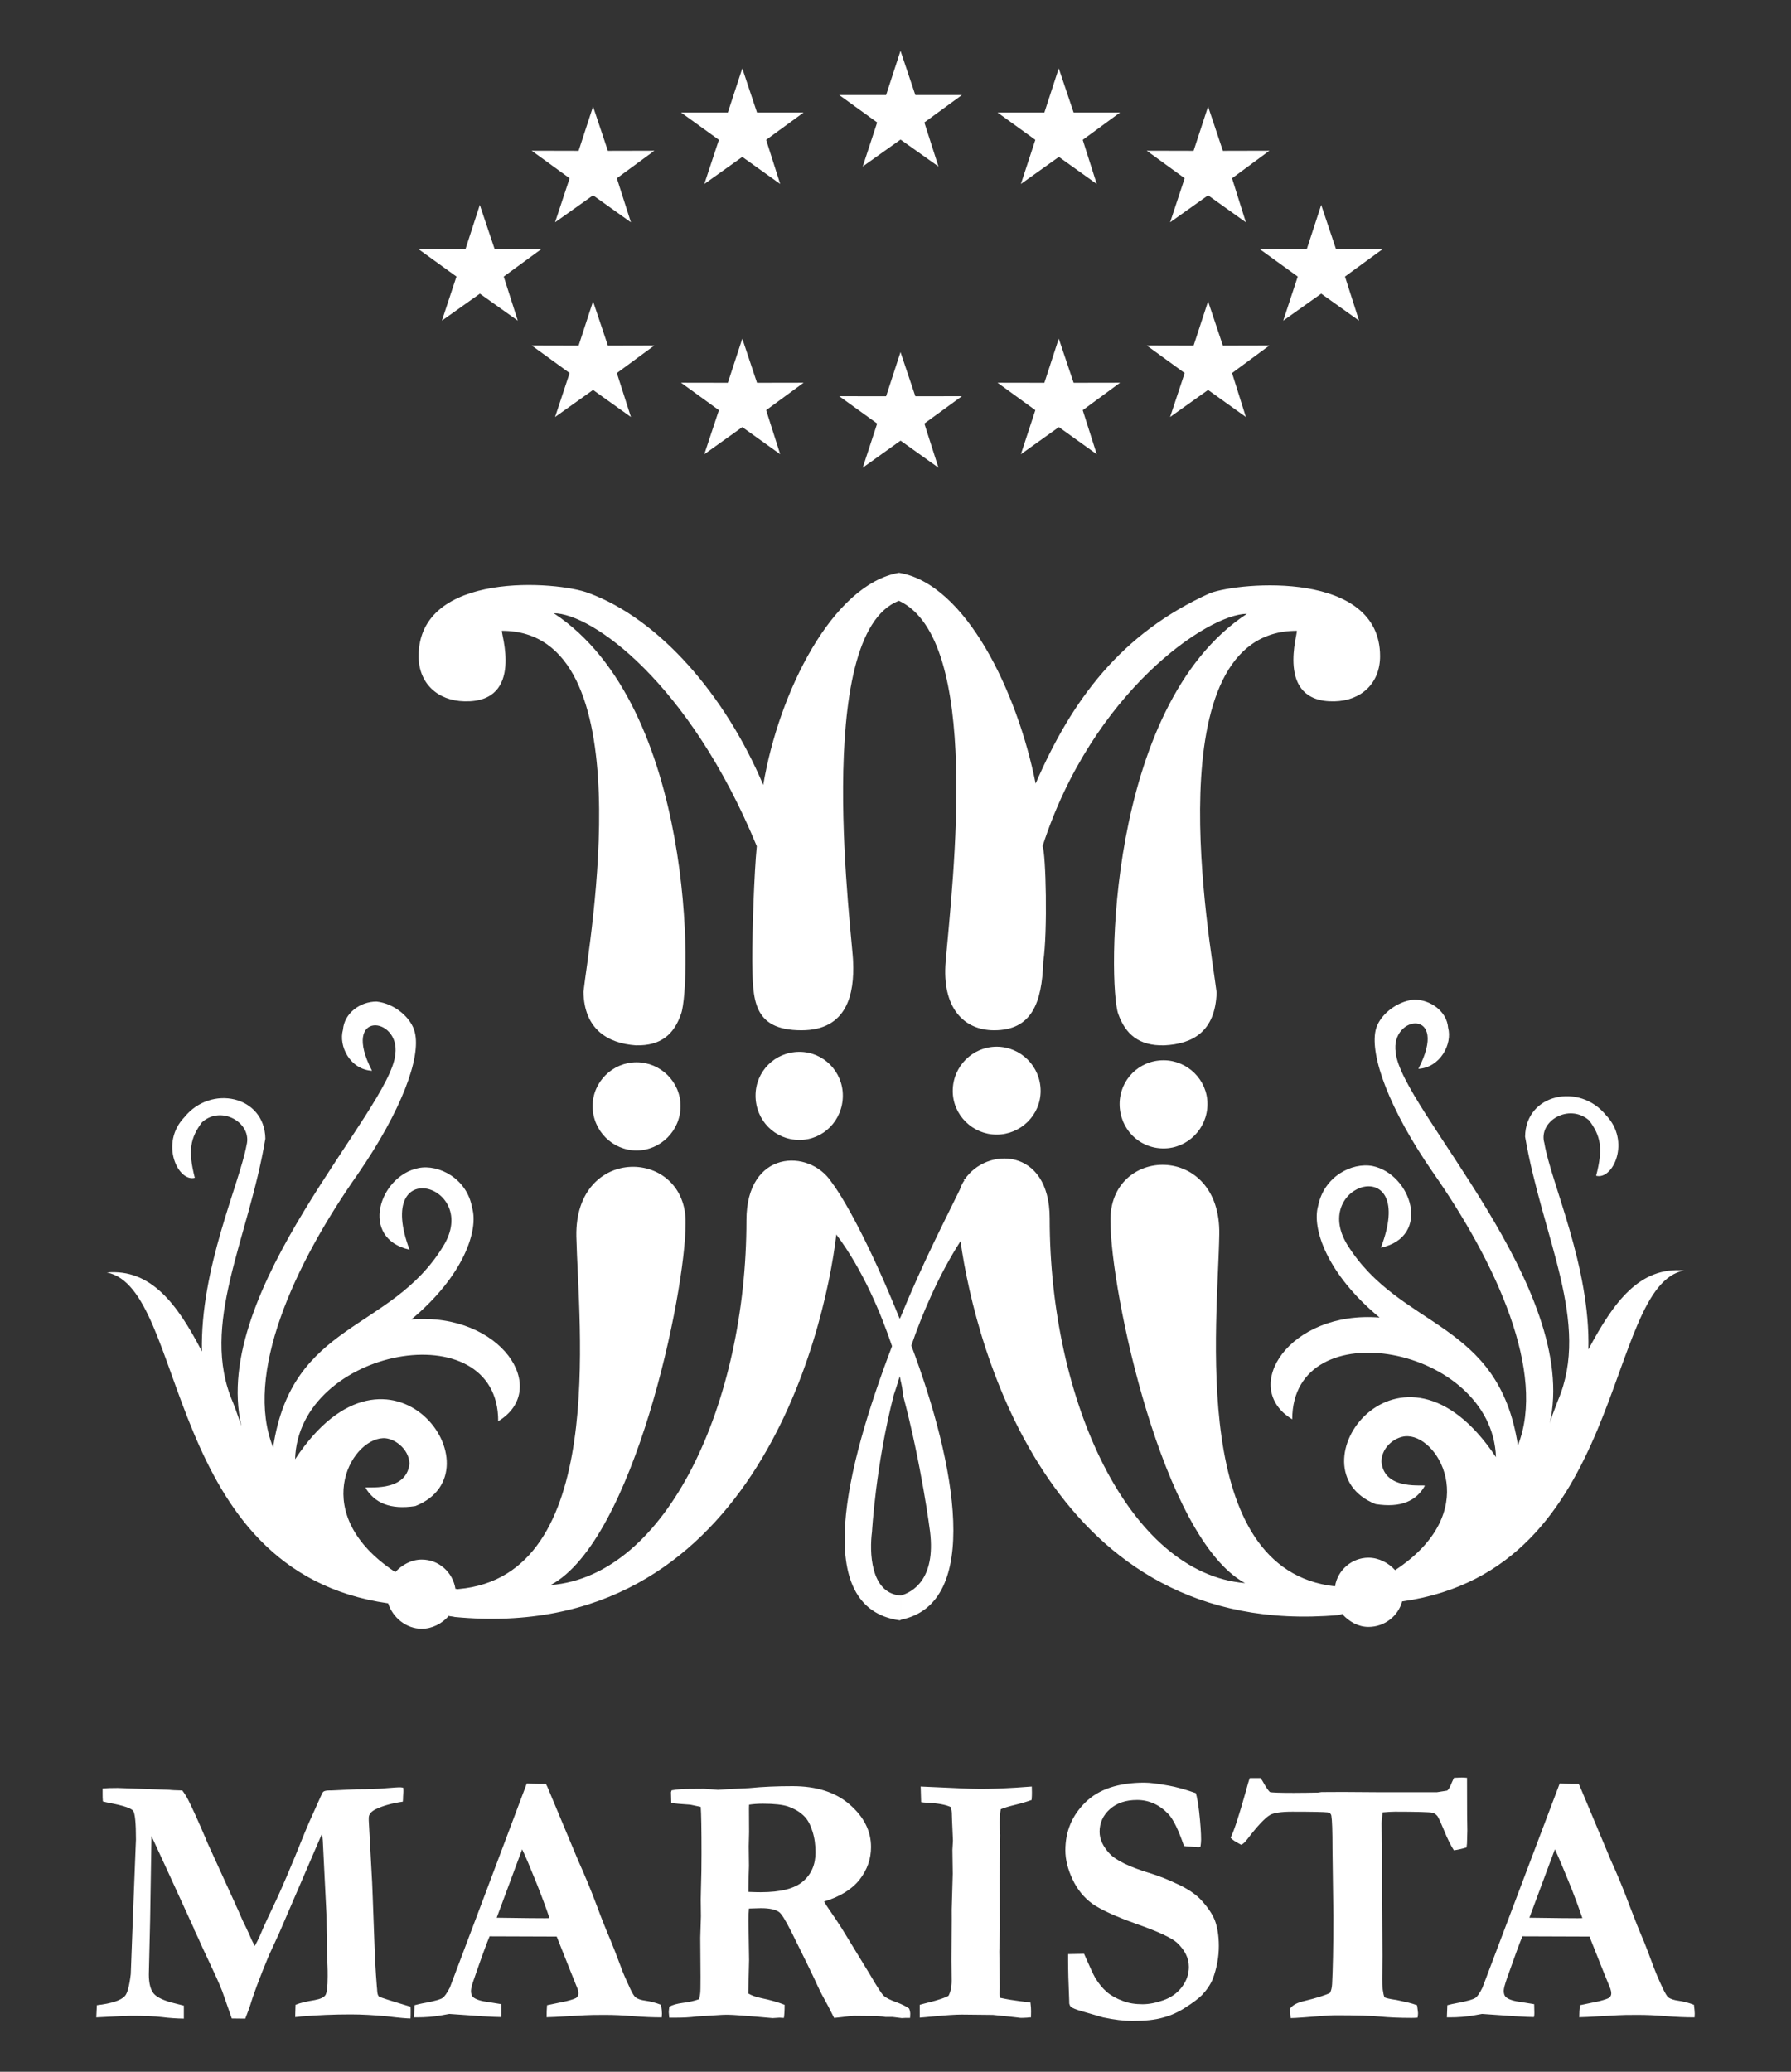 <?xml version="1.0" encoding="utf-8"?>
<!-- Generator: Adobe Illustrator 15.0.0, SVG Export Plug-In . SVG Version: 6.00 Build 0)  -->
<!DOCTYPE svg PUBLIC "-//W3C//DTD SVG 1.0//EN" "http://www.w3.org/TR/2001/REC-SVG-20010904/DTD/svg10.dtd">
<svg version="1.0" id="Camada_1" xmlns="http://www.w3.org/2000/svg" xmlns:xlink="http://www.w3.org/1999/xlink" x="0px" y="0px"
	 width="383px" height="443px" viewBox="0 0 383 443" enable-background="new 0 0 383 443" xml:space="preserve">
<rect x="0" y="0" width="383" height="443" fill="#333333" stroke="none"/>
<g>
	<defs>
		<rect id="SVGID_1_" x="-120" y="-89" width="614" height="618"/>
	</defs>
	<clipPath id="SVGID_2_">
		<use xlink:href="#SVGID_1_"  overflow="visible"/>
	</clipPath>
	<path clip-path="url(#SVGID_2_)" fill-rule="evenodd" clip-rule="evenodd" fill="#FFFFFF" d="M258.785,126.819
		c6.503-2.384,36.342-4.908,36.342,13.495c0,5.739-3.978,9.534-9.783,9.655c-12.881,0.281-7.606-15.082-8.038-15.082
		c-30.837,0-18.403,66.853-17.134,77.354c-0.281,8.358-5.115,10.991-11.203,11.286c-5.405,0.134-8.296-2.384-9.833-6.723
		c-2.217-6.12-2.74-65.729,27.515-85.552c-8.288,0-33.028,16.627-43.7,49.695c0.706,1.532,1.113,18.268,0.15,24.695
		c-0.275,8.836-2.492,14.662-10.507,14.662c-6.519,0-11.194-4.854-10.373-14.662c1.521-17.594,7.732-68.922-9.981-77.177
		c-18.785,7.108-9.808,72.854-9.808,77.177c0.299,6.844-1.229,14.662-11.037,14.662c-10.639,0-10.381-6.827-10.531-14.795
		c0-6.853,0.416-18.84,0.972-24.563c-14.508-35.175-35.395-49.815-43.409-49.815c30.288,19.943,29.449,79.552,27.215,85.672
		c-1.503,4.339-4.269,6.856-9.667,6.723c-6.07-0.428-11.078-3.509-11.203-11.444c1.121-10.344,13.412-77.196-17.431-77.196
		c-0.408,0,4.982,15.363-7.981,15.082c-5.847-0.121-9.842-3.916-9.842-9.655c0-18.403,29.849-16.045,36.375-13.495
		c15.065,5.543,29.176,21.758,37.323,41.029c3.329-19.845,14.823-42.873,29.024-45.373c14.293,2.363,25.338,25.528,29.225,45.079
		C229.204,149.687,239.685,135.443,258.785,126.819 M97.614,59.14l-8.098-5.855l10.017,0.008l3.073-9.475l3.18,9.475l9.95-0.008
		l-8.016,5.855l3.007,9.426l-8.105-5.772L94.5,68.565L97.614,59.14z M277.521,59.14l-8.106-5.855l10.032,0.008l3.09-9.475
		l3.172,9.475l9.941-0.008l-8.031,5.855l3.015,9.426l-8.097-5.772l-8.122,5.772L277.521,59.14z M253.337,79.765l-3.113,9.404
		l8.121-5.787l8.081,5.787l-2.957-9.404l7.989-5.893l-9.949,0.024l-3.164-9.459l-3.098,9.459l-10.022-0.024L253.337,79.765z
		 M253.337,38.12l-3.113,9.417l8.121-5.775l8.081,5.775l-2.957-9.417l7.989-5.893l-9.949,0.024l-3.164-9.471l-3.098,9.471
		l-10.022-0.024L253.337,38.12z M221.405,87.708l-8.088-5.876l10.022,0.018l3.073-9.447l3.181,9.447l9.933-0.018l-7.989,5.876
		l2.998,9.421l-8.097-5.805l-8.122,5.805L221.405,87.708z M221.405,29.906l-8.088-5.846l10.022,0.008l3.073-9.459l3.181,9.459
		l9.933-0.008l-7.989,5.846l2.998,9.436l-8.097-5.789l-8.122,5.789L221.405,29.906z M121.813,79.765l-3.113,9.404l8.122-5.787
		l8.098,5.787l-3.007-9.404l8.022-5.893l-9.94,0.024l-3.173-9.459l-3.089,9.459l-10.032-0.024L121.813,79.765z M121.813,38.12
		l-3.113,9.417l8.122-5.775l8.098,5.775l-3.007-9.417l8.022-5.893l-9.94,0.024l-3.173-9.471l-3.089,9.471l-10.032-0.024
		L121.813,38.12z M153.738,87.708l-8.105-5.876l10.016,0.018l3.089-9.447l3.147,9.447l9.967-0.018l-8.014,5.876l3.006,9.421
		l-8.106-5.805l-8.121,5.805L153.738,87.708z M153.738,29.906l-8.105-5.846l10.016,0.008l3.089-9.459l3.147,9.459l9.967-0.008
		l-8.014,5.846l3.006,9.436l-8.106-5.789l-8.121,5.789L153.738,29.906z M187.58,90.568l-8.113-5.85l10.023,0.016l3.081-9.446
		l3.173,9.446l9.957-0.016l-8.031,5.85l3.016,9.439l-8.106-5.789l-8.088,5.789L187.58,90.568z M187.58,26.187l-8.113-5.864h10.023
		l3.081-9.459l3.173,9.459h9.957l-8.031,5.864l3.016,9.417l-8.106-5.755l-8.088,5.755L187.58,26.187z M327.06,410.062
		c5.88,0.096,9.309,0.113,10.363,0.113l0.963-0.018c-0.763-2.241-1.734-4.891-2.955-7.877c-1.213-2.978-2.177-5.277-2.924-6.843
		L327.06,410.062z M309.411,431.377l0.1-2.601c0.433-0.124,1.287-0.336,2.491-0.548c1.918-0.378,3.089-0.706,3.521-1.034
		c0.416-0.27,0.922-1.017,1.496-2.18l7.59-20.06l8.927-23.586c0.806,0.033,1.604,0.066,2.342,0.066h1.721l0.307,0.66l6.544,15.621
		c1.495,3.293,2.815,6.499,3.978,9.646c1.188,3.131,2.201,5.664,3.065,7.642c0.481,1.212,1.179,2.985,2.034,5.336
		c0.481,1.295,1.146,2.901,2.067,4.854c0.516,1.067,0.914,1.69,1.113,1.86c0.474,0.386,1.246,0.631,2.242,0.764
		c1.005,0.138,2.093,0.411,3.297,0.868c0.092,0.822,0.166,1.461,0.166,1.86c0,0.2-0.008,0.469-0.033,0.831
		c-1.868,0-3.902-0.083-6.129-0.259c-2.209-0.194-4.244-0.27-6.021-0.27c-1.969,0-3.396,0.017-4.277,0.075l-6.386,0.36l-1.853,0.067
		c0-0.922,0.059-1.732,0.149-2.575l4.153-0.872c1.254-0.323,1.95-0.572,2.176-0.785c0.257-0.235,0.373-0.53,0.373-0.858
		c0-0.313-0.074-0.665-0.191-1.018l-1.503-3.699l-2.965-7.45l-14.334-0.05c-0.54,1.213-1.619,4.198-3.297,8.944
		c-0.448,1.295-0.706,2.23-0.706,2.707c0,0.665,0.183,1.13,0.532,1.4c0.589,0.485,1.685,0.826,3.321,1.025
		c0.191,0.042,1.088,0.179,2.657,0.432c0.025,0.905,0.042,1.528,0.042,1.864c0,0.286-0.017,0.598-0.083,0.9
		c-1.553,0-5.265-0.24-11.104-0.672l-1.554,0.278c-1.877,0.337-3.629,0.453-5.272,0.453H309.411z M267.265,380.201
		c-0.199,0.504-0.49,1.463-0.872,2.921c-1.378,4.911-2.426,8.209-3.238,9.845c0.324,0.395,1.054,0.872,2.234,1.486
		c0.265,0,0.755-0.402,1.378-1.221c2.126-2.791,3.754-4.518,4.842-5.148c0.789-0.444,2.375-0.689,4.725-0.689
		c4.277,0,6.818,0.058,7.582,0.149c0.241,0.063,0.416,0.104,0.532,0.204c0.125,0.137,0.224,0.285,0.257,0.506
		c0.158,0.868,0.241,3.214,0.241,7.184l0.19,14.313c0,6.647-0.115,11.469-0.273,14.5c-0.041,0.78-0.191,1.412-0.457,1.894
		c-0.979,0.49-2.798,1.067-5.414,1.706c-1.545,0.345-2.558,0.885-3.114,1.632v0.316l0.041,0.847c0.025,0.22,0.067,0.498,0.083,0.884
		c0.424,0,1.354-0.041,2.782-0.152c3.637-0.3,5.872-0.453,6.628-0.453c4.708,0,7.989,0.091,9.766,0.286
		c1.835,0.167,4.028,0.278,6.61,0.278c0.332,0,0.781,0,1.354-0.054c0.074-0.42,0.1-0.731,0.1-0.972c0-0.203-0.083-0.751-0.208-1.687
		c-0.573-0.216-1.237-0.411-1.993-0.598c-1.661-0.361-2.565-0.581-2.773-0.581c-1.071-0.158-1.811-0.332-2.201-0.502
		c-0.324-0.868-0.49-2.18-0.49-3.958l0.075-4.938l-0.142-12.008v-11.142l-0.058-5.074c0-0.648,0.091-1.42,0.216-2.433
		c1.071-0.092,1.952-0.149,2.649-0.149c4.691,0,7.375,0.091,7.964,0.212c0.391,0.1,0.739,0.294,1.021,0.631
		c0.217,0.19,0.698,1.233,1.486,3.109c0.748,1.869,1.479,3.294,2.118,4.303c0.771-0.092,1.678-0.303,2.707-0.606
		c0.092-0.516,0.125-1.075,0.125-1.731l0.05-1.911l-0.05-3.375c0-3.551-0.018-6.158-0.018-7.877c-0.53-0.05-0.912-0.066-1.137-0.066
		l-1.645,0.066c-0.183,0.395-0.316,0.686-0.433,0.917c-0.373,0.984-0.714,1.607-1.054,1.819l-2.193,0.345H295.65l-8.496-0.058
		l-4.551,0.023l-0.755,0.108c-1.495,0.024-3.223,0.063-5.15,0.063c-3.064,0-4.8-0.063-5.14-0.171
		c-0.374-0.377-0.931-1.187-1.596-2.399c-0.073-0.091-0.207-0.312-0.397-0.595H267.265z M255.729,383.425
		c0.257,0.854,0.481,2.143,0.697,3.928c0.29,2.566,0.424,4.609,0.424,6.033c0,0.453-0.059,0.942-0.134,1.5l-0.397,0.107
		l-2.666-0.203l-0.465-0.066c-1.139-3.323-2.209-5.602-3.314-6.806c-1.9-2.002-4.151-3.031-6.71-3.031
		c-2.482,0-4.385,0.681-5.838,1.976c-1.445,1.305-2.184,2.933-2.184,4.809c0,1.624,0.738,3.173,2.142,4.685
		c1.396,1.49,4.393,2.923,8.978,4.293c1.504,0.469,3.355,1.179,5.522,2.213c2.143,0.977,3.795,2.094,4.933,3.265
		c1.487,1.582,2.518,3.081,3.091,4.533c0.53,1.45,0.838,3.276,0.838,5.453c0,2.366-0.44,4.722-1.287,7.018
		c-0.498,1.204-1.263,2.35-2.3,3.451c-0.739,0.751-1.919,1.632-3.506,2.652c-1.561,1.026-3.229,1.781-4.899,2.201
		c-1.694,0.49-3.861,0.702-6.52,0.702c-1.76,0-3.845-0.254-6.253-0.76l-4.518-1.313c-1.263-0.361-2.068-0.68-2.367-0.967
		c-0.125-0.1-0.249-0.328-0.341-0.714v-0.419c0-0.279-0.074-1.998-0.19-5.188c-0.042-1.665-0.05-2.803-0.05-3.483v-1.445
		l3.413-0.066c1.221,2.79,2.01,4.493,2.333,5.05c0.79,1.328,1.637,2.346,2.583,3.155c0.93,0.78,2.052,1.388,3.372,1.864
		c1.271,0.515,2.716,0.71,4.235,0.71c1.354,0,2.849-0.29,4.477-0.867c1.619-0.574,2.939-1.516,3.937-2.837
		c0.996-1.337,1.47-2.753,1.47-4.285c0-1.869-0.863-3.616-2.574-5.198c-1.088-0.977-3.895-2.321-8.496-3.937
		c-4.626-1.645-7.798-3.115-9.584-4.377c-1.777-1.295-3.188-3.014-4.21-5.19c-1.03-2.172-1.545-4.261-1.545-6.22
		c0-4.057,1.428-7.45,4.277-10.249c2.849-2.818,7.084-4.227,12.614-4.227c1.229,0,2.99,0.229,5.323,0.657
		C251.485,382.096,253.387,382.598,255.729,383.425 M196.683,431.435v-2.749c0.507-0.133,1.369-0.386,2.491-0.647
		c1.627-0.44,2.831-0.826,3.654-1.263c0.423-0.781,0.689-1.859,0.689-3.247l-0.042-4.468l0.05-8.662l-0.008-2.043
		c0.148-4.991,0.224-7.557,0.224-7.707l-0.075-5.065l0.117-2.019l-0.191-4.335l-0.05-1.623c0-0.254-0.066-0.677-0.232-1.205
		c-1.029-0.494-2.716-0.81-4.999-0.926c-0.591-0.025-0.988-0.066-1.329-0.124l-0.101-3.343l10.73,0.48
		c1.337,0.034,2.168,0.034,2.467,0.034c1.494,0,3.87-0.079,7.134-0.27c1.827-0.116,2.948-0.204,3.438-0.245
		c0.023,0.49,0.023,0.876,0.023,1.221c0,0.411,0,1-0.065,1.657c-0.997,0.361-2.134,0.705-3.431,1.021
		c-1.286,0.308-2.357,0.619-3.163,0.955c-0.149,0.682-0.217,1.604-0.217,2.873c0,1.068,0.025,1.936,0.083,2.625
		c-0.058,4.256-0.083,7.582-0.083,9.87l0.025,10.021l-0.125,5.065l0.1,7.6l-0.05,1.42c0,0.194,0.05,0.489,0.133,0.858
		c1.529,0.328,2.94,0.558,4.169,0.71c0.233,0.018,0.989,0.125,2.31,0.274c0.107,0.768,0.133,1.408,0.133,1.919
		c0,0.245-0.009,0.714-0.025,1.279c-0.323,0-0.556,0-0.756,0.058c-0.779,0.054-1.27,0.054-1.395,0.054
		c-0.149,0-0.49-0.054-0.955-0.111c-0.35-0.042-2.043-0.233-5.033-0.528l-6.627-0.07c-1.329,0-3.271,0.12-5.755,0.365
		C198.26,431.317,197.189,431.377,196.683,431.435 M160.059,404.544c1.195,0.05,2.076,0.065,2.623,0.065
		c4.262,0,7.275-0.771,9.054-2.329c1.768-1.516,2.657-3.592,2.657-6.157c0-1.596-0.191-3.099-0.631-4.477
		c-0.449-1.425-0.988-2.441-1.646-3.139c-0.929-0.997-2.142-1.72-3.638-2.243c-1.104-0.369-2.897-0.577-5.314-0.577
		c-1.163,0-2.143,0.083-2.973,0.208l-0.025,0.718l0.025,5.141l-0.075,3.072l0.05,4.145c-0.05,1.155-0.083,2.67-0.107,4.506V404.544z
		 M143.133,429.089c0.673-0.378,1.611-0.648,2.907-0.818c1.27-0.149,2.408-0.42,3.463-0.781c0.108-0.507,0.199-0.9,0.215-1.129
		c0.075-0.357,0.092-1.553,0.092-3.625l-0.058-8.43l0.141-4.563l-0.042-3.55l0.042-2.035c0.092-2.753,0.125-5.336,0.125-7.753
		c0-5.215-0.058-8.569-0.167-10.044l-2.217-0.465c-2.051-0.125-3.396-0.254-4.086-0.387l-0.058-2.279l0.133-0.411
		c1.271-0.221,2.417-0.303,3.471-0.303c0.582,0,1.729-0.017,3.488-0.026c1.802,0.108,2.791,0.226,2.939,0.226l1.985-0.133
		l4.685-0.237c2.947-0.295,6.021-0.419,9.285-0.419c5.123,0,9.209,1.287,12.232,3.936c3.049,2.646,4.559,5.664,4.559,9.09
		c0,2.55-0.813,4.863-2.449,6.969c-1.653,2.084-4.152,3.633-7.592,4.683c0.316,0.565,0.724,1.171,1.214,1.886
		c1.046,1.499,1.901,2.804,2.558,3.828l6.021,9.866c1.52,2.592,2.466,4.103,2.947,4.551c0.457,0.437,1.412,0.943,2.873,1.445
		c1.105,0.432,1.97,0.851,2.575,1.304c0.166,0.415,0.241,0.818,0.241,1.13c0,0.236-0.017,0.523-0.042,0.876h-1.013l-0.747,0.041
		l-1.978-0.245h-1.535c-0.789-0.148-1.779-0.207-2.94-0.207l-3.771-0.037c-0.299,0-1.154,0.078-2.633,0.277
		c-0.681,0.06-1.238,0.117-1.62,0.171l-1.27-2.5c-1.056-1.893-1.794-3.325-2.201-4.223c-1.113-2.467-3.031-6.353-5.697-11.739
		c-1.262-2.482-2.126-3.898-2.649-4.206c-0.73-0.522-2.018-0.802-3.844-0.802c-0.49,0-1.347,0.042-2.551,0.075
		c-0.074,0.727-0.107,1.632-0.107,2.637l0.133,8.396l-0.176,7.134c0.707,0.415,1.621,0.751,2.759,0.988
		c1.942,0.395,3.62,0.88,5.016,1.437c0,1.237-0.058,2.18-0.157,2.803c-0.457,0-0.757-0.054-0.914-0.054l-1.504,0.095
		c-5.397-0.489-8.587-0.718-9.592-0.718c-0.656,0-1.121,0.021-1.396,0.037l-5.198,0.328c-1.554,0.2-2.998,0.258-4.311,0.258h-1.603
		c-0.066-0.602-0.1-1.018-0.1-1.183C143.017,429.965,143.075,429.569,143.133,429.089 M106.218,410.062
		c5.863,0.096,9.285,0.113,10.349,0.113l0.946-0.018c-0.756-2.241-1.735-4.891-2.939-7.877c-1.204-2.978-2.151-5.277-2.915-6.843
		L106.218,410.062z M88.554,431.377l0.091-2.601c0.457-0.124,1.279-0.336,2.492-0.548c1.926-0.378,3.122-0.706,3.537-1.034
		c0.392-0.27,0.914-1.017,1.521-2.18l7.572-20.06l8.878-23.586c0.848,0.033,1.62,0.066,2.375,0.066h1.712l0.331,0.66l6.528,15.621
		c1.47,3.293,2.815,6.499,3.986,9.646c1.154,3.131,2.191,5.664,3.04,7.642c0.49,1.212,1.194,2.985,2.067,5.336
		c0.44,1.295,1.154,2.901,2.06,4.854c0.499,1.067,0.896,1.69,1.138,1.86c0.44,0.386,1.188,0.631,2.209,0.764
		c1.013,0.138,2.093,0.411,3.265,0.868c0.133,0.822,0.206,1.461,0.206,1.86c0,0.2-0.016,0.469-0.049,0.831
		c-1.869,0-3.896-0.083-6.112-0.259c-2.234-0.194-4.261-0.27-6.038-0.27c-1.969,0-3.389,0.017-4.302,0.075l-6.361,0.36l-1.811,0.067
		c0-0.922,0.025-1.732,0.101-2.575l4.16-0.872c1.263-0.323,1.984-0.572,2.176-0.785c0.258-0.235,0.366-0.53,0.366-0.858
		c0-0.313-0.052-0.665-0.192-1.018l-1.486-3.699l-2.965-7.45l-14.35-0.05c-0.516,1.213-1.629,4.198-3.265,8.944
		c-0.474,1.295-0.715,2.23-0.715,2.707c0,0.665,0.167,1.13,0.516,1.4c0.59,0.485,1.693,0.826,3.321,1.025
		c0.217,0.042,1.113,0.179,2.658,0.432c0.018,0.905,0.018,1.528,0.018,1.864c0,0.286,0,0.598-0.06,0.9
		c-1.553,0-5.257-0.24-11.095-0.672l-1.553,0.278c-1.86,0.337-3.63,0.453-5.299,0.453H88.554z M20.588,431.377l0.124-2.601
		c3.139-0.369,5.116-1.024,5.963-1.935c0.573-0.581,0.98-2.163,1.287-4.713l0.507-13.471l0.54-13.772
		c0.041-0.802,0.066-1.313,0.066-1.5c0-3.542-0.199-5.638-0.606-6.184c-0.424-0.548-2.018-1.096-4.825-1.635
		c-0.697-0.133-1.237-0.258-1.645-0.37c-0.058-0.631-0.058-1.157-0.058-1.599v-1.179c0.896-0.075,2.01-0.101,3.246-0.101
		l10.996,0.396c0.241,0.02,0.615,0.062,1.056,0.079l1.744,0.058c0.397,0.515,0.821,1.179,1.27,2.026
		c0.922,1.836,2.143,4.525,3.663,8.089l0.415,1.018l5.872,12.863c0.132,0.32,0.314,0.752,0.605,1.342
		c0.383,0.889,0.772,1.781,1.146,2.608c0.407,0.805,0.83,1.698,1.287,2.689c0.407,0.993,0.821,1.853,1.236,2.625
		c0.35-0.599,0.69-1.288,1.03-2.019c0.973-2.338,1.969-4.459,2.898-6.395c1.662-3.418,3.912-8.712,6.744-15.771
		c0.465-1.159,1.203-2.878,2.251-5.141c1.005-2.313,1.586-3.518,1.686-3.616c0.232-0.222,0.697-0.32,1.354-0.32
		c0.249,0,0.655,0,1.162-0.033c1.305-0.059,2.865-0.137,4.7-0.221c2.633,0,4.743-0.074,6.337-0.236
		c1.586-0.125,2.483-0.183,2.691-0.183c0.249,0,0.539,0.008,0.88,0.075c0.05,0.344,0.05,0.631,0.05,0.813l-0.066,1.162
		c0,0.229,0,0.548-0.05,1.019c-2.351,0.344-4.276,0.892-5.73,1.59c-1.054,0.515-1.553,1.121-1.553,1.877v0.581l0.631,11.594
		c0.092,1.063,0.274,6.328,0.623,15.829c0.083,2.104,0.208,4.825,0.474,8.072c0.041,0.402,0.074,0.706,0.074,0.922
		c0.034,0.623,0.175,1.021,0.383,1.212c0.249,0.171,2.482,0.893,6.743,2.172c0.033,0.411,0.033,0.71,0.033,0.901
		c0,0.548,0,1.079-0.033,1.614c-0.681,0-2.367-0.124-5.108-0.469c-2.724-0.245-5.29-0.397-7.64-0.397
		c-3.654,0-7.158,0.152-10.597,0.431c-0.457,0.084-0.88,0.107-1.32,0.141l0.074-2.632c1.021-0.415,2.392-0.73,4.103-1.009
		c1.18-0.22,1.943-0.558,2.276-1.042c0.332-0.49,0.498-1.778,0.498-4.017c0-0.835,0-1.548-0.033-2.213
		c-0.133-2.624-0.2-6.336-0.225-11.041l-0.664-13.387c-0.066-1.894-0.166-3.223-0.259-3.945l-9.342,21.676
		c-0.225,0.485-0.59,1.229-1.021,2.213c-0.581,1.229-0.963,2.068-1.162,2.542c-1.937,4.667-3.256,8.237-3.995,10.729
		c-0.232,0.615-0.515,1.438-0.922,2.455l-2.882-0.034l-2.034-5.805c-0.582-1.532-1.628-3.82-3.09-6.909
		c-0.855-1.765-1.512-3.247-1.993-4.34c-0.232-0.465-0.399-0.809-0.482-1.013l-0.456-0.968c-0.017-0.141-0.042-0.27-0.116-0.361
		l-5.572-12.174l-3.431-7.434l-0.29,17.959l-0.274,11.64c0,1.909,0.374,3.289,1.063,4.103c0.724,0.834,2.243,1.532,4.609,2.097
		l1.812,0.461v2.778c-1.453-0.024-3.031-0.117-4.692-0.329c-1.661-0.199-3.87-0.277-6.619-0.277
		C27.414,431.04,24.948,431.144,20.588,431.377 M286.174,345.355c0.532-0.125,0.532-0.125,0.947-0.262v0.137
		c1.428,1.528,3.33,2.65,5.523,2.65c3.479,0,6.386-2.368,7.191-5.444c48.284-6.844,43.027-67.547,60.334-70.778
		c-9.566-0.839-15.064,6.716-20.496,16.896c0.448-17.735-8.039-35.735-9.409-44.102c-1.379-4.727,5.273-8.63,9.559-4.888
		c2.5,3.342,3.04,6.008,1.503,11.854c3.605,0.972,7.483-7.37,2.102-12.972c-5.655-6.977-17.175-4.613-17.291,4.608
		c3.713,21.634,14.086,39.785,7.034,56.382c-0.813,2.084-1.661,4.347-1.785,5.021c6.652-29.014-31.8-67.402-32.911-79.406
		c-1.229-8.089,11.635-9.6,4.841,3.496c4.685-0.282,7.316-5.315,6.361-8.791c-0.273-3.491-3.745-6.016-7.316-6.016
		c-3.886,0.418-7.499,3.482-8.188,6.564c-1.221,5.452,2.923,16.904,12.184,30.283c13.678,19.537,24.341,42.99,18.246,58.481
		c-4.146-26.944-25.172-24.689-36.525-42.965c-7.981-13.133,15.14-19.984,7.217,0.698c10.921-2.392,6.494-15.762-1.785-17.469
		c-4.435-0.826-10.382,2.246-11.627,8.508c-1.387,4.729,1.794,14.513,13.139,23.889c-19.25-1.549-30.005,14.928-18.679,21.758
		c0-23.593,42.763-15.766,43.567,8.098c-20.479-30.849-44.405,2.641-25.736,10.037c5.414,0.858,8.711-0.689,10.522-3.903
		c0.266-0.428-8.72,1.254-9.269-5.166c0-3.343,3.313-5.606,5.689-5.437c6.885,0.283,15.895,16.341-2.774,28.628
		c-1.387-1.54-3.479-2.661-5.696-2.661c-3.571,0-6.619,2.661-7.151,6.124c-31.417-3.463-25.039-56.511-24.756-75.233
		c0.39-19.806-23.652-18.968-23.262-2.794c0,14.803,11.087,67.746,28.775,77.338c-24.897-2.093-41.781-39.082-41.781-78.019
		c0-15.206-13.52-15.339-18.229-8.223c0-0.149,0.15-0.149,0.15-0.295l-0.316,0.295l0.166,0.112c-0.44,0.582-0.715,1.262-0.972,1.96
		c-2.633,5.461-7.873,15.497-12.59,27.078v14.11c0.398,1.681,0.398,2.669,0.398,2.669c4.011,15.053,5.813,29.308,5.813,29.308
		c1.254,10.306-3.87,12.964-6.212,13.649v5.174c17.273-3.501,11.75-33.224,2.209-58.615c2.2-6.424,5.688-14.803,10.514-22.319
		C208.725,288.986,225.317,350.653,286.174,345.355 M192.68,346.34v-5.174h-0.142c-6.485-0.523-6.61-9.484-6.062-13.649
		c0,0,0.787-14.255,4.675-29.308c0,0,0.556-1.549,1.246-3.915c0.141,0.386,0.141,0.825,0.282,1.246v-14.11l-0.282,0.573
		c-5.382-13.4-11.054-24.57-14.634-29.305c-4.742-7.125-18.138-6.862-18.138,8.223c0,39.069-17,76.047-41.881,78.015
		c17.813-9.492,28.868-62.539,28.868-77.326c0.307-16.185-23.777-17.02-23.362,2.804c0.416,18.84,6.777,72.555-25.18,75.369
		c-0.407,0.121-0.54-0.148-0.672,0c-0.549-3.625-3.605-6.303-7.201-6.303c-2.217,0-4.261,1.138-5.663,2.678
		c-18.653-12.295-9.692-28.355-2.625-28.634c2.184-0.121,5.531,2.113,5.664,5.451c-0.689,6.42-9.684,4.747-9.409,5.174
		c1.951,3.224,5.248,4.721,10.655,3.896c18.693-7.374-5.407-40.885-25.712-10.012c0.673-23.889,43.55-31.694,43.426-8.126
		c11.303-6.844,0.681-23.312-18.553-21.779c11.202-9.348,14.399-19.117,12.979-23.863c-1.071-6.279-7.167-9.36-11.444-8.5
		c-8.437,1.656-12.722,15.056-1.942,17.452c-7.74-20.674,15.354-13.815,7.184-0.706c-11.162,18.287-32.355,16.037-36.351,42.99
		c-6.236-15.519,4.401-38.958,18.122-58.457c9.251-13.43,13.553-24.883,12.174-30.317c-0.722-3.073-4.302-6.149-8.171-6.565
		c-3.58,0-6.91,2.525-7.185,6.008c-0.997,3.494,1.495,8.51,6.204,8.796c-6.776-13.109,6.079-11.601,4.983-3.508
		c-1.122,12.024-39.698,50.393-32.913,79.442c-0.282-0.71-0.971-2.943-1.811-5.033c-7.183-16.612,3.331-34.775,6.936-56.385
		c-0.15-9.218-11.652-11.614-17.299-4.604c-5.373,5.577-1.37,13.943,2.209,12.976c-1.503-5.846-0.947-8.525,1.527-11.867
		c4.152-3.767,10.779,0.138,9.542,4.866c-1.535,8.38-9.948,26.397-9.542,44.136c-5.249-10.173-10.937-17.738-20.338-16.896
		c17.308,3.354,11.908,63.922,60.159,70.748c0.997,3.081,3.879,5.436,7.192,5.436c2.209,0,4.302-1.1,5.672-2.641v-0.121
		c0.416,0.121,0.98,0.121,1.388,0.246c63.066,6,78.969-59.737,81.594-81.782c5.673,7.558,9.56,16.904,11.91,23.872
		c-9.843,25.832-17.433,55.958,1.636,58.628C192.538,346.477,192.68,346.34,192.68,346.34 M239.427,236.064
		c0-5.157,4.137-9.347,9.401-9.347c5.116,0,9.384,4.189,9.384,9.347c0,5.303-4.268,9.509-9.384,9.509
		C243.563,245.573,239.427,241.367,239.427,236.064 M203.741,233.282c0-5.285,4.277-9.468,9.385-9.468
		c5.141,0,9.409,4.183,9.409,9.468c0,5.166-4.269,9.33-9.409,9.33C208.019,242.612,203.741,238.448,203.741,233.282 M161.57,234.263
		c0-5.157,4.135-9.347,9.393-9.347c5.115,0,9.276,4.189,9.276,9.347c0,5.303-4.161,9.492-9.276,9.492
		C165.705,243.755,161.57,239.565,161.57,234.263 M126.731,236.505c0-5.187,4.276-9.359,9.393-9.359
		c5.115,0,9.409,4.173,9.409,9.359c0,5.29-4.294,9.501-9.409,9.501C131.008,246.006,126.731,241.795,126.731,236.505"/>
</g>
</svg>
